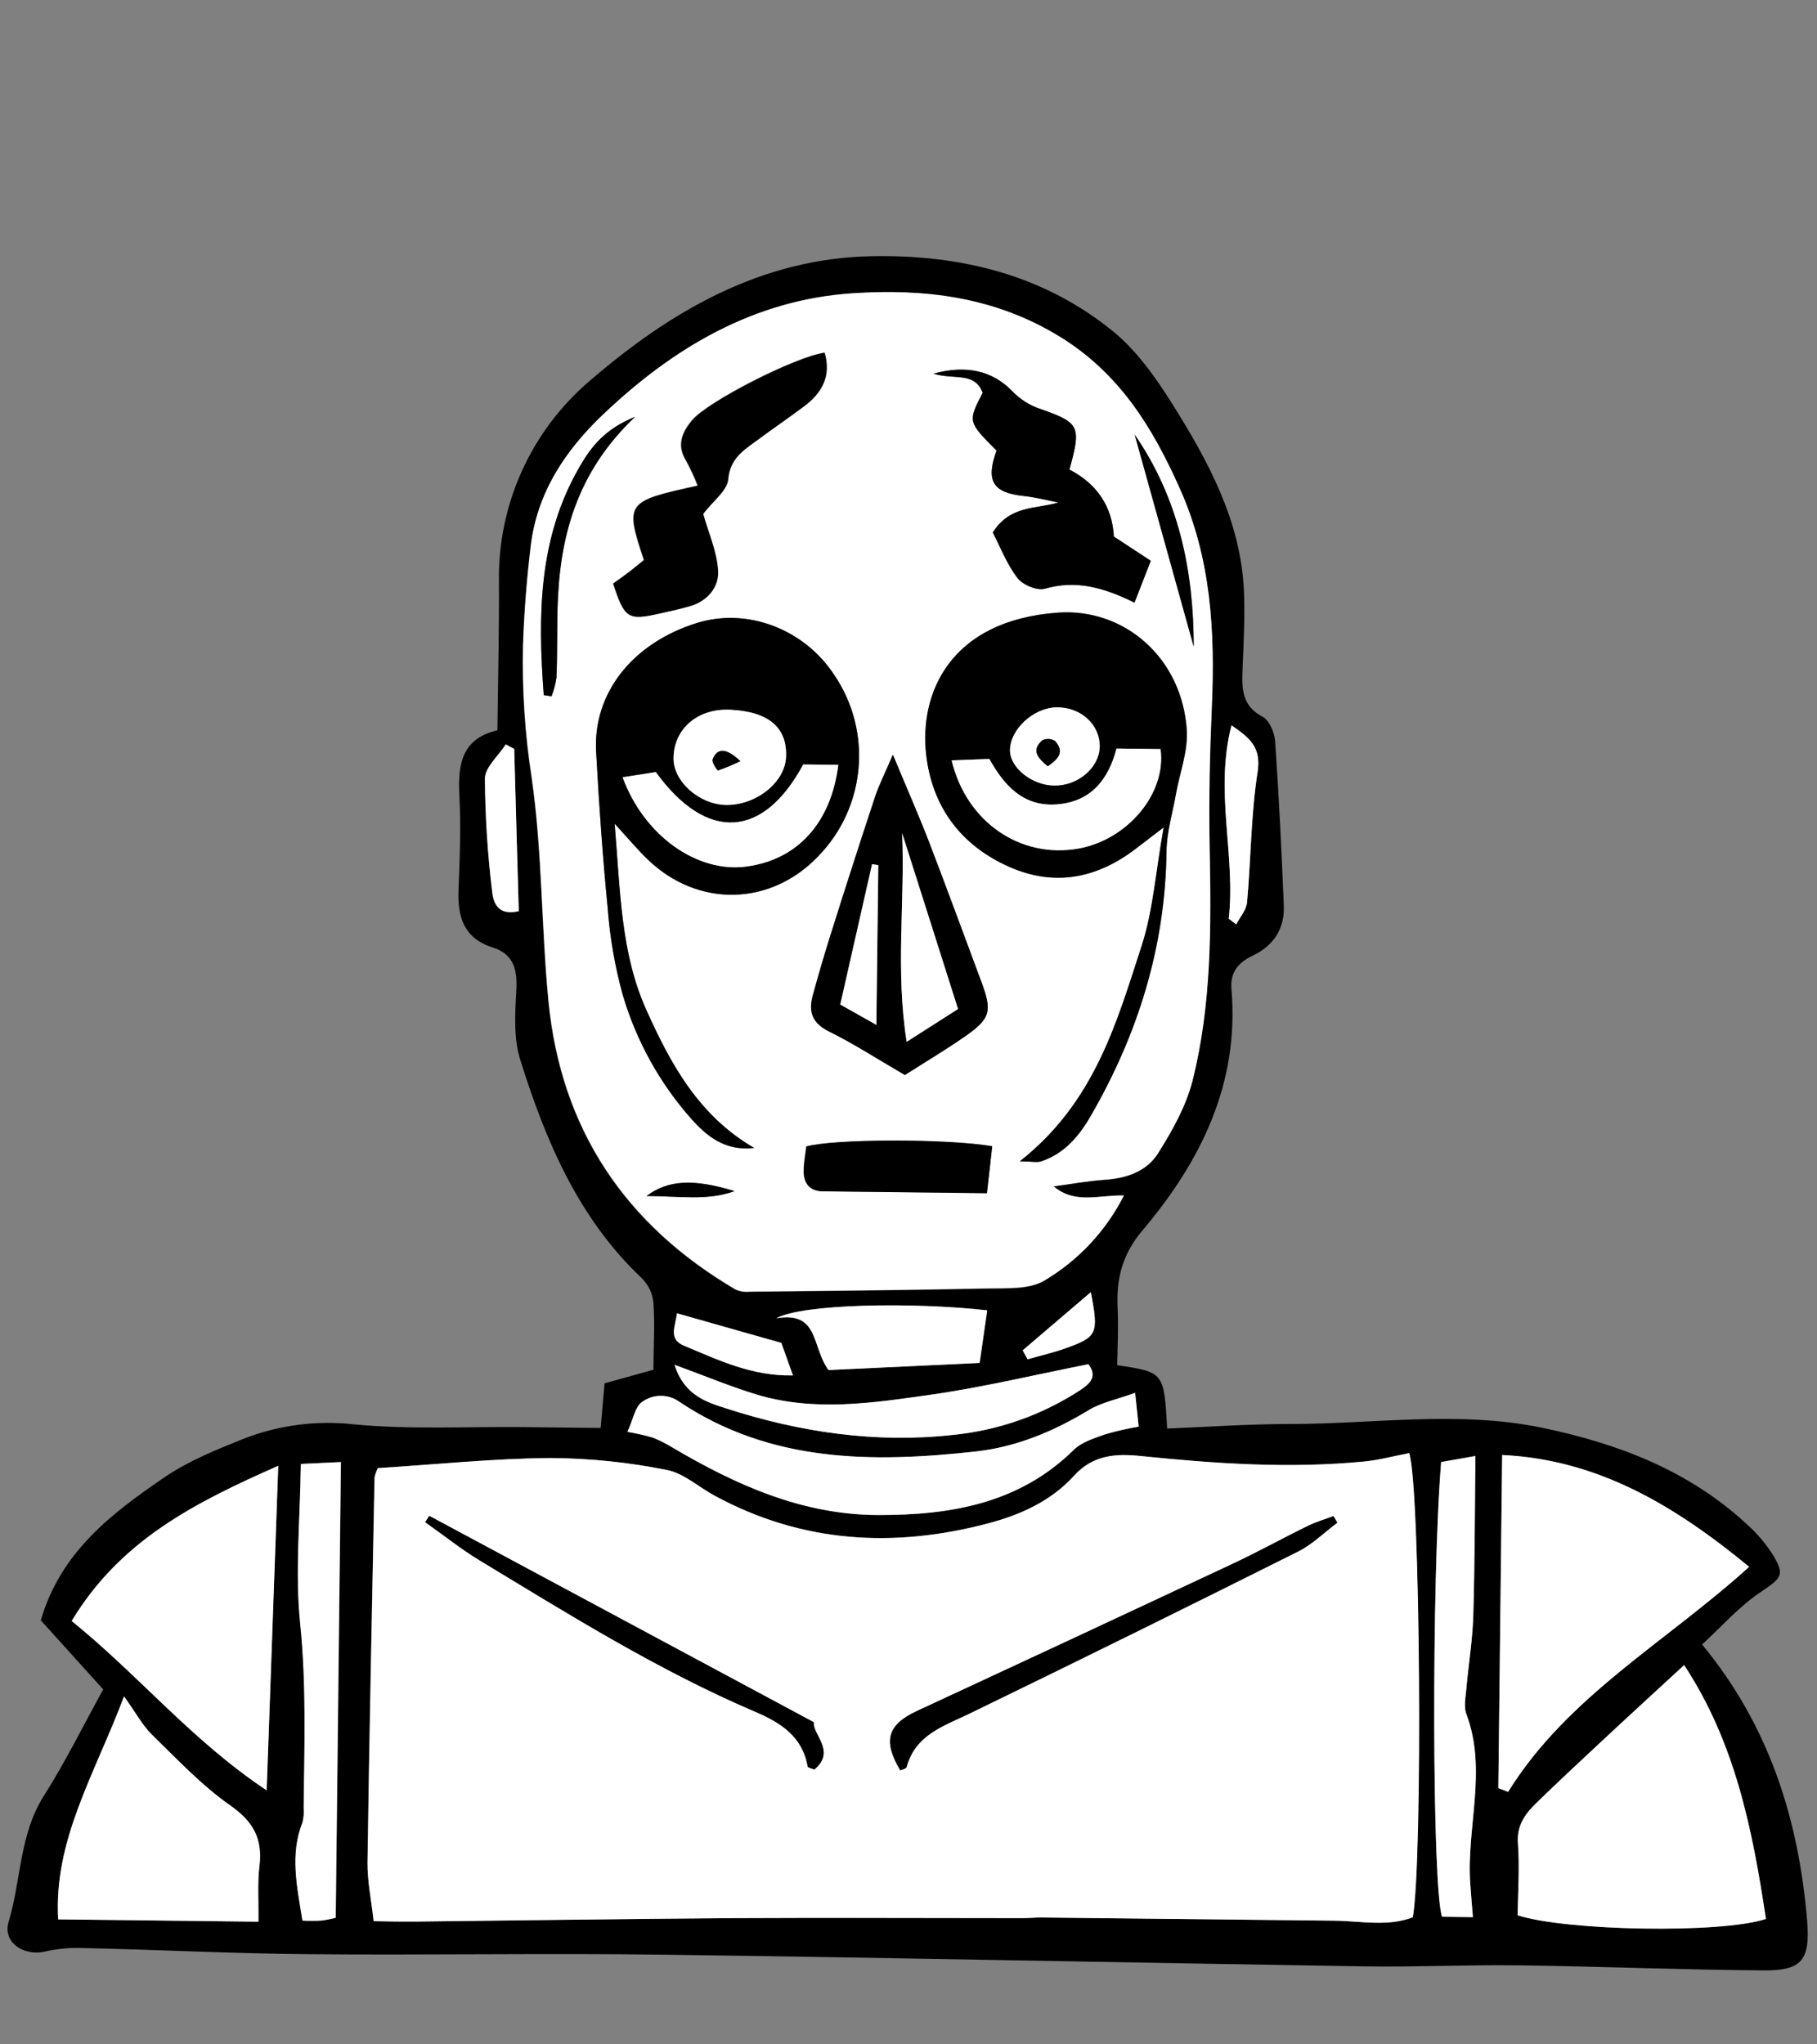 <?xml version="1.0" encoding="UTF-8"?>
<svg width="400px" height="450px" viewBox="0 0 400 450" version="1.1" xmlns="http://www.w3.org/2000/svg" xmlns:xlink="http://www.w3.org/1999/xlink">
    <rect x="0" y="0" width="400" height="450" fill="#808080" stroke="none"/>
    <title>c3po</title>
    <g id="c3po" stroke="none" stroke-width="1" fill="none" fill-rule="evenodd">
        <g id="LOGOS-Y-GRAFICAMesa-de-trabajo-1-copia-6" transform="translate(1.5, 56)" fill-rule="nonzero">
            <path d="M108,104.76 C108.13,93.64 108.39,82.86 108.34,72.09 C108.051,55.053 115.417,38.784 128.41,27.76 C146.02,12.58 166.12,0.76 190.66,0.39 C210.06,0.06 228.2,4.5 243.45,16.87 C248.74,21.16 252.95,27.14 256.62,32.99 C264.5,45.56 271.62,58.62 272.34,73.99 C272.59,79.82 272.26,85.69 272.03,91.53 C271.87,95.7 271.95,99.42 276.48,101.79 C277.95,102.56 279.08,105.26 279.21,107.16 C280.04,119.16 280.63,131.26 281.12,143.33 C281.33,148.38 278.9,152.14 274.33,154.33 C271.09,155.87 269.28,157.94 269.6,161.82 C271.35,182.54 262.84,199.67 249.98,214.87 C245.56,220.1 244.24,225.44 244.53,231.82 C244.73,236.06 244.53,240.31 244.44,244.5 C254.75,246.04 254.75,246.04 255.44,258.45 C264.44,258.08 273.44,257.45 282.44,257.45 C300.95,257.45 319.54,254.45 337.97,258.27 C354.77,261.76 370.47,267.75 383.26,279.7 C385.454,281.677 387.36,283.952 388.92,286.46 C391.51,290.84 390.59,291.39 385.92,294.56 C381.25,297.73 377.53,302.01 373.2,305.98 C387.9,323.74 394.46,344.37 396.32,366.72 C397.04,375.4 395.23,377.78 386.8,377.721 C368.8,377.59 350.8,376.84 332.8,376.6 C321.5,376.45 310.19,377.01 298.89,376.83 C247.45,376.03 196.01,374.94 144.56,374.26 C118.45,373.91 92.34,374.39 66.23,374.15 C49.53,374 32.84,373.15 16.15,372.78 C13.496,372.727 10.846,373.003 8.26,373.6 C3.67,374.6 -0.96,371.5 0.39,367.05 C3.17,357.85 2.73,347.83 8.17,339.27 C12.92,331.8 16.84,323.8 21.22,315.87 L7.48,300.66 C11.87,285.58 23.1,277.12 34.63,269.23 C39.9,265.62 46.03,263.14 52,260.75 C59.768,257.696 68.166,256.591 76.46,257.53 C88.72,258.69 101.16,258.01 113.52,258.13 C119.07,258.18 124.62,258.25 130.73,258.32 C130.98,255.44 131.26,252.32 131.59,248.5 L142.35,245.5 C142.35,240.89 142.69,235.8 142.35,230.74 C142.15,228.713 141.252,226.818 139.81,225.38 C125.81,212.17 118.61,195.09 113.03,177.28 C111.56,172.59 111.87,167.18 112.16,162.15 C112.43,157.58 111.68,154.06 107,152.57 C100.68,150.57 99.21,145.95 99.44,139.98 C99.71,132.98 100,125.98 99.62,118.98 C99.27,112.05 100.28,106.53 108,104.76 Z M81.69,267.16 C81.354,267.792 81.098,268.464 80.93,269.16 C80.38,297.44 79.78,325.73 79.38,354.01 C79.38,358.16 80.23,362.33 80.73,366.88 C84.27,366.88 86.94,367 89.61,366.97 C113.31,366.72 137,366.35 160.7,366.2 C181.7,366.07 202.7,366.2 223.7,366.2 C225.04,366.2 226.39,366.06 227.7,366.07 L292.27,366.77 C298.07,366.83 303.95,368.15 309.49,366.02 C311.71,353.36 311.15,271.33 308.7,263.85 C305.41,264.47 302.07,265.38 298.7,265.71 C282.29,267.29 265.93,266.17 249.59,264.49 C244.15,263.93 239.11,264.2 234.91,268.84 C229.91,274.35 223.18,277.42 216.07,279.3 C195.26,284.81 175.07,283.66 155.81,273.23 C152.26,271.31 148.96,268.23 145.21,267.55 C136.82,265.866 128.287,264.989 119.73,264.93 C107.18,265 94.59,266.35 81.68,267.16 L81.69,267.16 Z M230.43,205.16 C234.18,204.66 237.91,203.96 241.66,203.73 C246.49,203.43 250.93,201.86 253.42,197.87 C256.52,192.87 259.55,187.56 260.97,181.96 C265.21,165.15 265.08,147.8 264.74,130.64 C264.54,120.25 264.74,109.88 265.23,99.56 C265.96,83.07 265.1,67.08 258.23,51.74 C252.23,38.29 245,26.36 231.84,18.24 C217.48,9.39 202.01,7.57 186.07,8.63 C164.44,10.08 146.71,20.58 131.3,35.23 C122.95,43.17 116.73,52.49 115.3,64.23 C114.44,71.42 113.85,78.66 113.61,85.89 C113.372,95.758 114.015,105.627 115.53,115.38 C117.85,131.55 117.62,148.06 119.2,164.38 C121.94,192.54 136.06,213.62 160.41,227.9 C161.353,228.311 162.386,228.473 163.41,228.37 C180.89,228.18 198.41,228.04 215.86,227.66 C220.12,227.57 225.13,227.94 228.43,225.89 C235.898,221.444 241.946,214.965 245.87,207.21 C240.3,207 235.24,209.12 230.42,205.13 L230.43,205.16 Z M328.35,337.6 L330.5,338.42 C343.57,317.36 365.25,305.48 383.56,288.89 C367.03,275.27 350.17,265.3 329.19,264.27 L328.35,337.6 Z M369.25,310.52 C362.76,316.52 357.03,321.75 351.34,327.03 C346.48,331.56 341.62,336.08 336.86,340.71 C334.35,343.14 332.37,345.71 332.67,349.71 C333.07,354.97 332.67,360.28 332.61,365.56 C343.27,368.98 377.17,369.64 387.26,366.37 C384.32,346.89 380.53,327.63 369.25,310.52 Z M14.25,300.8 C29.12,312.8 40.69,327.12 57.18,338.08 C58.04,313.9 58.85,291.08 59.73,266.65 C41.3,274.81 25,283 14.28,300.8 L14.25,300.8 Z M55.39,367 C55.45,362.2 55.16,358.45 55.61,354.78 C56.34,348.78 54.31,345 49.2,341.42 C42.9,337.01 37.5,331.25 31.95,325.83 C29.89,323.83 28.48,321.14 25.81,317.41 C19.16,334.95 10.33,349.06 11.31,366.49 L55.39,367 Z M136.62,259.18 C138.506,259.498 140.372,259.922 142.21,260.45 C143.679,261.032 145.095,261.741 146.44,262.57 C160.44,270.86 175.09,277.44 191.78,277.49 C207.72,277.49 222.83,275 234.91,263.12 C236.66,261.4 239.42,260.58 241.85,259.71 C244.253,259.003 246.698,258.445 249.17,258.04 C248.92,255.69 248.71,253.7 248.39,250.6 C244.44,252.03 240.97,252.7 238.14,254.42 C230.43,259.1 222.23,262.52 213.36,263.5 C190.65,266 168.2,266 148.11,252.64 C145.648,250.838 142.302,250.838 139.84,252.64 C138.33,253.61 137.94,256.3 136.62,259.17 L136.62,259.18 Z M322.75,366 C322.52,363.25 322.32,360.93 322.16,358.61 C321.28,346.19 325.96,333.61 321.31,321.28 C320.69,319.64 321.15,317.54 321.31,315.67 C321.78,310.34 322.67,305.02 322.83,299.67 C323.17,288.18 323.16,276.67 323.3,264.48 L315.76,265.8 C313.62,291.66 313.76,360.12 315.97,365.9 L322.75,366 Z M64.75,266.24 C64.61,278.35 63.45,289.96 64.62,301.32 C66.02,314.92 65.53,328.41 65.39,341.96 C65.489,343.034 65.398,344.118 65.12,345.16 C62.31,352.24 63.92,359.24 65.12,366.74 C66.506,366.81 67.894,366.81 69.28,366.74 C70.345,366.599 71.401,366.392 72.44,366.12 L73.58,265.81 L64.75,266.24 Z M147,244.42 C149.14,251.16 154.1,252.64 158.36,254.02 C174.61,259.27 191.36,261.74 208.36,259.84 C218.331,258.847 227.916,255.472 236.31,250 C238.58,248.49 240.1,246.94 238.1,244.3 C226.47,246.6 215.01,249.36 203.39,251.02 C190.66,252.83 177.74,254.82 165,250.96 C159.4,249.25 154,247 147,244.42 Z M180.92,245.57 L214.16,244 C214.82,239.41 215.32,235.91 215.83,232.42 C199.36,230.58 175.19,230.99 169.39,234.17 C178.92,232.55 177.11,240.41 180.89,245.57 L180.92,245.57 Z M269,146.22 L270.65,147.47 C271.47,145.86 272.88,144.3 273.03,142.63 C273.89,133.07 273.88,123.38 275.35,113.92 C276.2,108.38 273.55,106.41 269.61,103.66 C265.84,118.27 270.59,132.29 269,146.22 Z M111.7,108.84 L109.82,107.84 C108.21,110.35 105.28,112.84 105.25,115.38 C105.312,123.65 105.84,131.909 106.83,140.12 C107.09,142.61 108.02,145.63 112.7,144.54 C112.37,132.75 112,120.8 111.7,108.84 Z M170.51,239.6 L147.51,233.08 C147.26,235.88 145.51,238.71 149.06,240.2 C156.54,243.33 163.94,246.94 173.06,246.75 C172,243.88 171.25,241.66 170.51,239.6 Z M223.64,241.23 L224.71,243.23 C227.45,242.45 230.25,241.81 232.93,240.86 C240.12,238.29 240.38,237.68 238.64,228.46 L223.64,241.23 Z" id="Shape" fill="#000000"></path>
            <path d="M81.68,267.16 C94.59,266.35 107.18,265.04 119.77,264.94 C128.327,264.999 136.86,265.876 145.25,267.56 C149,268.25 152.25,271.32 155.85,273.24 C175.08,283.67 195.3,284.82 216.11,279.31 C223.22,277.43 229.95,274.36 234.95,268.85 C239.15,264.21 244.19,263.94 249.63,264.5 C265.97,266.18 282.33,267.3 298.74,265.72 C302.14,265.39 305.48,264.48 308.74,263.86 C311.19,271.34 311.74,353.37 309.53,366.03 C303.99,368.16 298.11,366.84 292.31,366.78 L227.74,366.08 C226.39,366.08 225.04,366.21 223.74,366.21 C202.74,366.21 181.74,366.1 160.74,366.21 C137.04,366.36 113.35,366.73 89.65,366.98 C86.98,366.98 84.31,366.98 80.77,366.89 C80.27,362.34 79.37,358.17 79.418,354.02 C79.82,325.74 80.42,297.45 80.97,269.17 C81.121,268.473 81.36,267.798 81.68,267.16 L81.68,267.16 Z M292.9,279.16 L292.05,277.73 C290.16,278.44 288.19,279.01 286.39,279.9 C280.84,282.62 275.39,285.62 269.83,288.24 C246.73,299.093 223.597,309.877 200.43,320.59 C193.87,323.59 192.81,327.13 196.69,333.69 C197.17,333.46 197.98,333.32 198.07,332.98 C200.01,325.81 206.22,323.98 211.99,321.15 C236.17,309.45 260.26,297.57 284.26,285.51 C287.41,283.93 290,281.3 292.9,279.16 Z M177.65,323.1 L93,277.68 L92.1,279.05 C96.1,281.87 99.95,284.95 104.1,287.47 C123.85,299.42 143.44,311.68 164.75,320.78 C170.34,323.16 175.16,326.19 176.3,332.83 C176.35,333.1 177.17,333.24 177.76,333.5 C182.6,329.45 177.28,325.77 177.65,323.1 Z" id="Shape" fill="#FFFFFF"></path>
            <path d="M230.42,205.13 C235.24,209.13 240.3,207.03 245.93,207.13 C242.006,214.885 235.958,221.364 228.49,225.81 C225.19,227.81 220.18,227.49 215.92,227.58 C198.44,227.96 180.92,228.1 163.47,228.29 C162.446,228.393 161.413,228.231 160.47,227.82 C136.12,213.54 122,192.46 119.26,164.3 C117.68,148 117.91,131.49 115.59,115.3 C114.075,105.547 113.432,95.678 113.67,85.81 C113.91,78.58 114.5,71.34 115.36,64.15 C116.76,52.39 122.98,43.07 131.36,35.15 C146.77,20.5 164.5,10 186.13,8.55 C202.07,7.49 217.54,9.31 231.9,18.16 C245.06,26.28 252.3,38.21 258.29,51.66 C265.13,67 265.99,82.99 265.29,99.48 C264.84,109.8 264.6,120.17 264.8,130.56 C265.14,147.72 265.27,165.07 261.03,181.88 C259.61,187.48 256.58,192.88 253.48,197.79 C250.99,201.79 246.55,203.35 241.72,203.65 C237.9,203.93 234.17,204.63 230.42,205.13 Z M223.04,199.63 C225.79,199.63 226.84,199.93 227.71,199.63 C232.88,197.92 236.13,194.03 238.71,189.5 C249.09,171.5 255.08,152.25 255.32,131.3 C255.32,127.11 256.66,122.93 257.4,118.75 C258.24,114.05 260.09,109.28 259.78,104.66 C258.72,88.79 246.04,77.82 231.48,78.84 C207.54,80.53 200.89,96.75 202.41,110.07 C203.73,121.53 210.01,130.07 220.7,134.8 C230.78,139.25 240.14,137.31 248.7,130.7 L254.7,126.11 C252.92,136.11 252.37,144.44 249.86,152.16 C244.36,169.1 239.54,186.64 223,199.63 L223.04,199.63 Z M133.81,125.31 C137.14,128.93 139.02,131.21 141.13,133.24 C152.13,143.82 168.13,143.49 178.6,132.52 C189.146,121.724 190.614,104.988 182.11,92.52 C175.43,82.4 162.92,77.71 151.86,81.17 C137.79,85.57 129.04,96.53 129.73,109.44 C130.35,120.95 131.16,132.44 132.28,143.93 C132.76,150.355 133.862,156.718 135.57,162.93 C138.528,173.037 143.676,182.369 150.65,190.26 C154.03,194.04 158.04,197.46 164.52,196.7 C152.31,189.63 146.09,178.18 140.74,166.23 C135.14,153.7 135.06,140.18 133.81,125.31 Z M197.7,180.63 C202.31,177.69 206.7,175.08 210.88,172.19 C216.59,168.19 216.97,166.62 214.51,160.04 C210.66,149.74 206.89,139.4 202.94,129.14 C200.65,123.21 198.08,117.38 195.06,110.14 C193.3,114.26 192,116.8 191.11,119.49 C187.823,129.417 184.613,139.37 181.48,149.35 C180.02,153.95 178.67,158.58 177.4,163.23 C176.45,166.75 177.33,169.23 180.98,171.05 C186.49,173.76 191.69,177.13 197.7,180.63 L197.7,180.63 Z M248.25,76.63 L251.8,67.42 L243.67,62.08 C243.33,55.52 239.95,50.45 233.89,47.34 C236.5,37.84 236.2,37.08 227.62,34.04 C225.175,33.254 222.967,31.864 221.2,30 C216.98,25.68 211.3,24.22 203.95,26.25 C208.48,27.66 213.03,25.75 214.79,30.46 C211.51,36.82 211.51,36.82 217.84,43.18 C215.46,49.87 217.06,52.43 223.84,53.18 C226.41,53.45 228.93,54.12 231.47,54.61 C226.28,56.12 220.82,55.2 217.02,61.21 C218.65,64.36 220.08,68.16 222.44,71.21 C223.6,72.74 226.79,74.08 228.5,73.58 C235.23,71.65 241.25,73.19 248.25,76.66 L248.25,76.63 Z M153.25,57.1 C155.41,54.25 158.48,52.03 158.68,49.57 C159.05,44.97 161.99,43.16 164.95,40.97 C168.42,38.41 171.95,35.97 175.42,33.39 C179.37,30.39 181.42,26.71 179.92,21.62 C173.5,22.51 154.16,32.37 150.74,36.53 C148.59,39.14 147.33,41.96 149.44,45.35 C150.415,47.136 151.274,48.983 152.01,50.88 C136.18,54.34 136.01,54.62 140.17,67.26 C139.25,68.02 138.26,68.88 137.17,69.68 C135.91,70.68 134.6,71.56 133.4,72.43 C135.9,80.1 136.64,80.58 143.46,79.05 C145.81,78.53 148.18,78.05 150.46,77.34 C154.23,76.19 156.66,73.13 156.46,69.64 C156.36,65.49 154.5,61.41 153.3,57.13 L153.25,57.1 Z M216.88,196.28 C206.79,194.59 182.06,194.64 175.94,196.34 C175.76,197.99 175.42,199.8 175.38,201.61 C175.31,204.47 176.7,206.17 179.7,206.21 L215.7,206.62 C216.21,202.8 216.57,199.53 216.93,196.31 L216.88,196.28 Z M118.2,97 L119.92,97.27 C120.435,95.935 120.797,94.546 121,93.13 C121.19,88.04 121.1,82.94 121.24,77.85 C121.67,62.35 125.3,48.05 138.32,35.74 C131.72,38.41 128.72,42.22 126.13,46.68 C116.93,62.5 116.91,79.64 118.2,97 Z M248.29,39.66 C252.623,55.22 256.957,70.78 261.29,86.34 C261.24,69.61 258,53.75 248.29,39.66 L248.29,39.66 Z M160.2,206.19 C151.2,203.41 145.54,203.73 140.83,207.26 C148,207.27 154.11,208.38 160.2,206.19 Z" id="Shape" fill="#FFFFFF"></path>
            <path d="M328.35,337.6 L329.19,264.27 C350.19,265.27 367.03,275.27 383.56,288.89 C365.25,305.48 343.56,317.36 330.5,338.42 L328.35,337.6 Z" id="Path" fill="#FFFFFF"></path>
            <path d="M369.25,310.52 C380.53,327.63 384.32,346.89 387.25,366.41 C377.16,369.68 343.25,369.02 332.6,365.6 C332.66,360.32 333.06,355.01 332.66,349.75 C332.36,345.75 334.34,343.14 336.85,340.75 C341.61,336.12 346.47,331.6 351.33,327.07 C357,321.75 362.76,316.51 369.25,310.52 Z" id="Path" fill="#FFFFFF"></path>
            <path d="M14.28,300.8 C25.04,283.04 41.28,274.8 59.76,266.65 C58.88,291.09 58.07,313.9 57.21,338.08 C40.72,327.12 29.15,312.83 14.28,300.8 Z" id="Path" fill="#FFFFFF"></path>
            <path d="M55.39,367 L11.31,366.49 C10.31,349.06 19.16,334.95 25.81,317.41 C28.48,321.14 29.89,323.82 31.95,325.83 C37.5,331.25 42.9,337.01 49.2,341.42 C54.31,345 56.34,348.8 55.61,354.78 C55.16,358.44 55.45,362.19 55.39,367 Z" id="Path" fill="#FFFFFF"></path>
            <path d="M136.62,259.17 C137.94,256.3 138.33,253.61 139.84,252.59 C142.302,250.788 145.648,250.788 148.11,252.59 C168.2,266 190.65,266 213.36,263.49 C222.23,262.49 230.43,259.09 238.14,254.41 C240.97,252.69 244.44,252.02 248.39,250.59 C248.71,253.69 248.92,255.68 249.17,258.03 C246.698,258.435 244.253,258.993 241.85,259.7 C239.42,260.57 236.66,261.39 234.91,263.11 C222.83,274.99 207.72,277.53 191.78,277.48 C175.09,277.43 160.47,270.85 146.44,262.56 C145.095,261.731 143.679,261.022 142.21,260.44 C140.372,259.912 138.506,259.488 136.62,259.17 Z" id="Path" fill="#FFFFFF"></path>
            <path d="M322.75,366 L315.97,365.92 C313.77,360.14 313.62,291.68 315.76,265.82 L323.3,264.5 C323.16,276.7 323.17,288.2 322.83,299.69 C322.67,305.02 321.78,310.34 321.31,315.69 C321.15,317.56 320.69,319.69 321.31,321.3 C325.96,333.68 321.31,346.21 322.16,358.63 C322.32,360.93 322.52,363.25 322.75,366 Z" id="Path" fill="#FFFFFF"></path>
            <path d="M64.72,266.24 L73.53,265.83 L72.39,366.14 C71.351,366.412 70.295,366.619 69.23,366.76 C67.844,366.83 66.456,366.83 65.07,366.76 C63.89,359.26 62.28,352.26 65.07,345.18 C65.348,344.138 65.439,343.054 65.34,341.98 C65.48,328.43 65.97,314.98 64.57,301.34 C63.42,290 64.58,278.35 64.72,266.24 Z" id="Path" fill="#FFFFFF"></path>
            <path d="M147,244.42 C154,246.98 159.43,249.25 165,250.94 C177.74,254.8 190.66,252.81 203.39,251 C215.01,249.34 226.47,246.58 238.1,244.28 C240.1,246.92 238.58,248.47 236.31,249.98 C227.924,255.456 218.345,258.838 208.38,259.84 C191.32,261.74 174.58,259.27 158.38,254.02 C154.07,252.64 149.11,251.16 147,244.42 Z" id="Path" fill="#FFFFFF"></path>
            <path d="M180.89,245.57 C177.11,240.41 178.89,232.57 169.39,234.18 C175.19,231 199.39,230.59 215.83,232.43 C215.32,235.92 214.83,239.43 214.16,244.01 L180.89,245.57 Z" id="Path" fill="#FFFFFF"></path>
            <path d="M269,146.22 C270.56,132.29 265.81,118.22 269.61,103.66 C273.55,106.41 276.2,108.38 275.35,113.92 C273.88,123.38 273.89,133.07 273.03,142.63 C272.88,144.3 271.47,145.86 270.65,147.47 L269,146.22 Z" id="Path" fill="#FFFFFF"></path>
            <path d="M111.7,108.84 C112.03,120.84 112.37,132.75 112.7,144.57 C108.02,145.66 107.09,142.64 106.83,140.15 C105.84,131.939 105.312,123.68 105.25,115.41 C105.25,112.88 108.25,110.41 109.82,107.87 L111.7,108.84 Z" id="Path" fill="#FFFFFF"></path>
            <path d="M170.51,239.6 C171.25,241.66 172.04,243.88 173.06,246.75 C163.98,246.94 156.58,243.33 149.06,240.2 C145.49,238.71 147.26,235.88 147.51,233.08 L170.51,239.6 Z" id="Path" fill="#FFFFFF"></path>
            <path d="M223.64,241.23 L238.64,228.42 C240.38,237.64 240.12,238.25 232.93,240.82 C230.25,241.77 227.45,242.41 224.71,243.19 L223.64,241.23 Z" id="Path" fill="#FFFFFF"></path>
            <path d="M292.9,279.16 C290.03,281.3 287.41,283.93 284.26,285.51 C260.26,297.51 236.17,309.39 211.99,321.15 C206.22,323.95 199.99,325.81 198.07,332.98 C197.98,333.32 197.17,333.46 196.69,333.69 C192.81,327.13 193.87,323.63 200.43,320.59 C223.59,309.85 246.723,299.067 269.83,288.24 C275.43,285.62 280.83,282.62 286.39,279.9 C288.19,279.01 290.16,278.44 292.05,277.73 L292.9,279.16 Z" id="Path" fill="#000000"></path>
            <path d="M177.65,323.1 C177.28,325.77 182.65,329.45 177.77,333.5 C177.18,333.24 176.36,333.1 176.31,332.83 C175.17,326.19 170.31,323.16 164.76,320.78 C143.45,311.68 123.86,299.42 104.11,287.47 C99.94,284.95 96.11,281.87 92.11,279.05 L93.01,277.68 L177.65,323.1 Z" id="Path" fill="#000000"></path>
            <path d="M223,199.63 C239.5,186.63 244.32,169.1 249.83,152.17 C252.34,144.45 252.89,136.09 254.67,126.12 L248.67,130.71 C240.11,137.32 230.75,139.26 220.67,134.81 C209.98,130.08 203.67,121.54 202.38,110.08 C200.86,96.76 207.51,80.54 231.45,78.85 C246.01,77.85 258.69,88.8 259.75,104.67 C260.06,109.29 258.21,114.06 257.37,118.76 C256.63,122.94 255.37,127.12 255.29,131.31 C255.05,152.26 249.06,171.5 238.68,189.51 C236.07,194.04 232.82,197.93 227.68,199.64 C226.84,199.93 225.79,199.66 223,199.63 Z M208,111.37 C211.27,125.03 223.24,133.08 235.95,130.77 C246.82,128.77 255.32,118.56 253.95,108.88 L244.27,108.77 C242.46,115.69 238.54,120.5 231.1,121.06 C223.66,121.62 219.42,116.72 216.27,111.06 L208,111.37 Z M230.63,116.91 C235.8,116.91 240.47,112.99 240.63,108.46 C240.75,103.54 236.51,99.63 231.14,99.7 C226.07,99.78 220.9,104.55 220.89,109.17 C220.83,113 225.74,116.87 230.61,116.91 L230.63,116.91 Z" id="Shape" fill="#000000"></path>
            <path d="M133.81,125.31 C135.06,140.18 135.14,153.7 140.74,166.2 C146.09,178.15 152.31,189.6 164.52,196.67 C158.04,197.43 154.03,194.01 150.65,190.23 C143.676,182.339 138.528,173.007 135.57,162.9 C133.862,156.688 132.76,150.325 132.28,143.9 C131.16,132.43 130.35,120.9 129.73,109.41 C129.04,96.5 137.79,85.54 151.86,81.14 C162.92,77.68 175.43,82.37 182.11,92.49 C190.614,104.958 189.146,121.694 178.6,132.49 C168.09,143.49 152.12,143.79 141.13,133.21 C139,131.21 137.14,128.93 133.81,125.31 Z M135.57,115.09 C140.3,128 152,136.16 162.73,134.75 C174.01,133.27 181.42,125.2 183.05,112.36 L175.33,112.27 C166.52,128.63 154.09,129.39 142.87,113.95 L135.57,115.09 Z M159.29,100.23 C152.13,99.88 146.86,104.36 146.77,110.86 C146.7,115.95 152.36,121.04 158.24,121.18 C164.81,121.33 171.24,116.32 171.53,110.77 C171.91,104.2 167.77,100.64 159.29,100.23 L159.29,100.23 Z" id="Shape" fill="#000000"></path>
            <path d="M197.7,180.63 C191.7,177.13 186.49,173.76 180.98,171.03 C177.33,169.22 176.45,166.73 177.4,163.21 C178.67,158.56 180.02,153.93 181.48,149.33 C184.627,139.33 187.837,129.377 191.11,119.47 C192,116.78 193.3,114.24 195.06,110.12 C198.06,117.38 200.65,123.21 202.94,129.12 C206.89,139.38 210.66,149.72 214.51,160.02 C216.97,166.6 216.59,168.21 210.88,172.17 C206.69,175.08 202.31,177.69 197.7,180.63 Z M209.4,166.1 C205.14,152.68 201.12,140.03 197.11,127.38 C197.75,142.49 195.59,157.46 198.11,173.32 L209.4,166.1 Z M191.4,169.59 L191.8,134.43 L190.44,134.22 C188.13,144.44 185.83,154.65 183.44,165.11 L191.4,169.59 Z" id="Shape" fill="#000000"></path>
            <path d="M248.25,76.66 C241.25,73.19 235.25,71.66 228.55,73.58 C226.84,74.08 223.65,72.74 222.49,71.21 C220.13,68.12 218.7,64.32 217.07,61.21 C220.87,55.21 226.33,56.12 231.52,54.61 C228.98,54.12 226.46,53.45 223.89,53.18 C217.06,52.47 215.46,49.91 217.89,43.18 C211.56,36.82 211.56,36.82 214.84,30.46 C213.08,25.75 208.53,27.66 204,26.25 C211.35,24.25 217,25.68 221.25,30 C223.014,31.875 225.222,33.275 227.67,34.07 C236.25,37.07 236.55,37.87 233.94,47.37 C240,50.48 243.38,55.55 243.72,62.11 L251.85,67.45 L248.25,76.66 Z" id="Path" fill="#000000"></path>
            <path d="M153.3,57.13 C154.5,61.41 156.36,65.49 156.59,69.67 C156.79,73.16 154.36,76.22 150.59,77.37 C148.28,78.06 145.91,78.56 143.59,79.08 C136.77,80.61 136.03,80.13 133.53,72.46 C134.73,71.59 136.04,70.68 137.3,69.71 C138.3,68.91 139.3,68.05 140.3,67.29 C136.11,54.65 136.3,54.37 152.14,50.91 C151.404,49.013 150.545,47.166 149.57,45.38 C147.46,41.99 148.72,39.17 150.87,36.56 C154.29,32.4 173.63,22.56 180.05,21.65 C181.53,26.74 179.5,30.46 175.55,33.42 C172.1,36.01 168.55,38.42 165.08,41 C162.08,43.19 159.18,45 158.81,49.6 C158.53,52.06 155.46,54.28 153.3,57.13 Z" id="Path" fill="#000000"></path>
            <path d="M216.93,196.31 C216.57,199.53 216.21,202.8 215.78,206.65 L179.78,206.24 C176.78,206.24 175.39,204.5 175.46,201.64 C175.46,199.83 175.84,198.02 176.02,196.37 C182.11,194.67 206.84,194.62 216.93,196.31 Z" id="Path" fill="#000000"></path>
            <path d="M118.2,97 C116.91,79.64 116.93,62.5 126.13,46.68 C128.72,42.22 131.72,38.41 138.32,35.74 C125.32,48.05 121.67,62.35 121.24,77.85 C121.1,82.94 121.24,88.04 121,93.13 C120.797,94.546 120.435,95.935 119.92,97.27 L118.2,97 Z" id="Path" fill="#000000"></path>
            <path d="M248.29,39.66 C257.99,53.75 261.29,69.61 261.29,86.34 C256.957,70.78 252.623,55.22 248.29,39.66 Z" id="Path" fill="#000000"></path>
            <path d="M160.2,206.19 C154.11,208.38 147.98,207.27 140.83,207.26 C145.54,203.73 151.16,203.41 160.2,206.19 Z" id="Path" fill="#000000"></path>
            <path d="M208,111.37 L216.31,111.06 C219.46,116.72 223.66,121.62 231.14,121.06 C238.62,120.5 242.5,115.69 244.31,108.77 L253.99,108.88 C255.32,118.56 246.82,128.79 235.99,130.77 C223.22,133.08 211.25,125 208,111.37 Z" id="Path" fill="#FFFFFF"></path>
            <path d="M230.61,116.91 C225.74,116.91 220.83,112.98 220.83,109.17 C220.83,104.55 226.01,99.78 231.08,99.7 C236.45,99.63 240.69,103.54 240.57,108.46 C240.45,113 235.78,117 230.61,116.91 Z M229.16,112.67 C231.34,111.15 232.98,109.6 230.76,107.1 C229.902,106.56 228.824,106.511 227.92,106.97 C225.42,109.24 227.05,110.9 229.16,112.67 Z" id="Shape" fill="#FFFFFF"></path>
            <path d="M135.57,115.09 L142.87,113.95 C154.09,129.39 166.52,128.63 175.33,112.27 L183.05,112.36 C181.42,125.2 174.05,133.27 162.73,134.75 C152,136.16 140.3,128 135.57,115.09 Z" id="Path" fill="#FFFFFF"></path>
            <path d="M159.29,100.23 C167.77,100.64 171.91,104.23 171.53,110.77 C171.21,116.32 164.81,121.33 158.24,121.18 C152.36,121.04 146.7,115.95 146.77,110.86 C146.86,104.36 152.13,99.88 159.29,100.23 Z M161.49,111.54 C158.49,108.68 156.41,108.54 155.38,111.15 C155.14,111.76 156.38,113.65 156.55,113.6 C158.234,113.007 159.884,112.319 161.49,111.54 L161.49,111.54 Z" id="Shape" fill="#FFFFFF"></path>
            <path d="M209.4,166.1 L198.09,173.32 C195.59,157.46 197.75,142.49 197.09,127.38 C201.12,140 205.14,152.68 209.4,166.1 Z" id="Path" fill="#FFFFFF"></path>
            <path d="M191.43,169.59 L183.5,165.11 C185.86,154.65 188.16,144.44 190.5,134.22 L191.86,134.43 L191.43,169.59 Z" id="Path" fill="#FFFFFF"></path>
            <path d="M229.16,112.67 C227.05,110.9 225.42,109.24 227.92,106.97 C228.824,106.511 229.902,106.56 230.76,107.1 C233,109.6 231.34,111.15 229.16,112.67 Z" id="Path" fill="#000000"></path>
            <path d="M161.49,111.54 C159.884,112.319 158.234,113.007 156.55,113.6 C156.41,113.6 155.14,111.76 155.38,111.15 C156.41,108.5 158.46,108.68 161.49,111.54 Z" id="Path" fill="#000000"></path>
        </g>
    </g>
</svg>